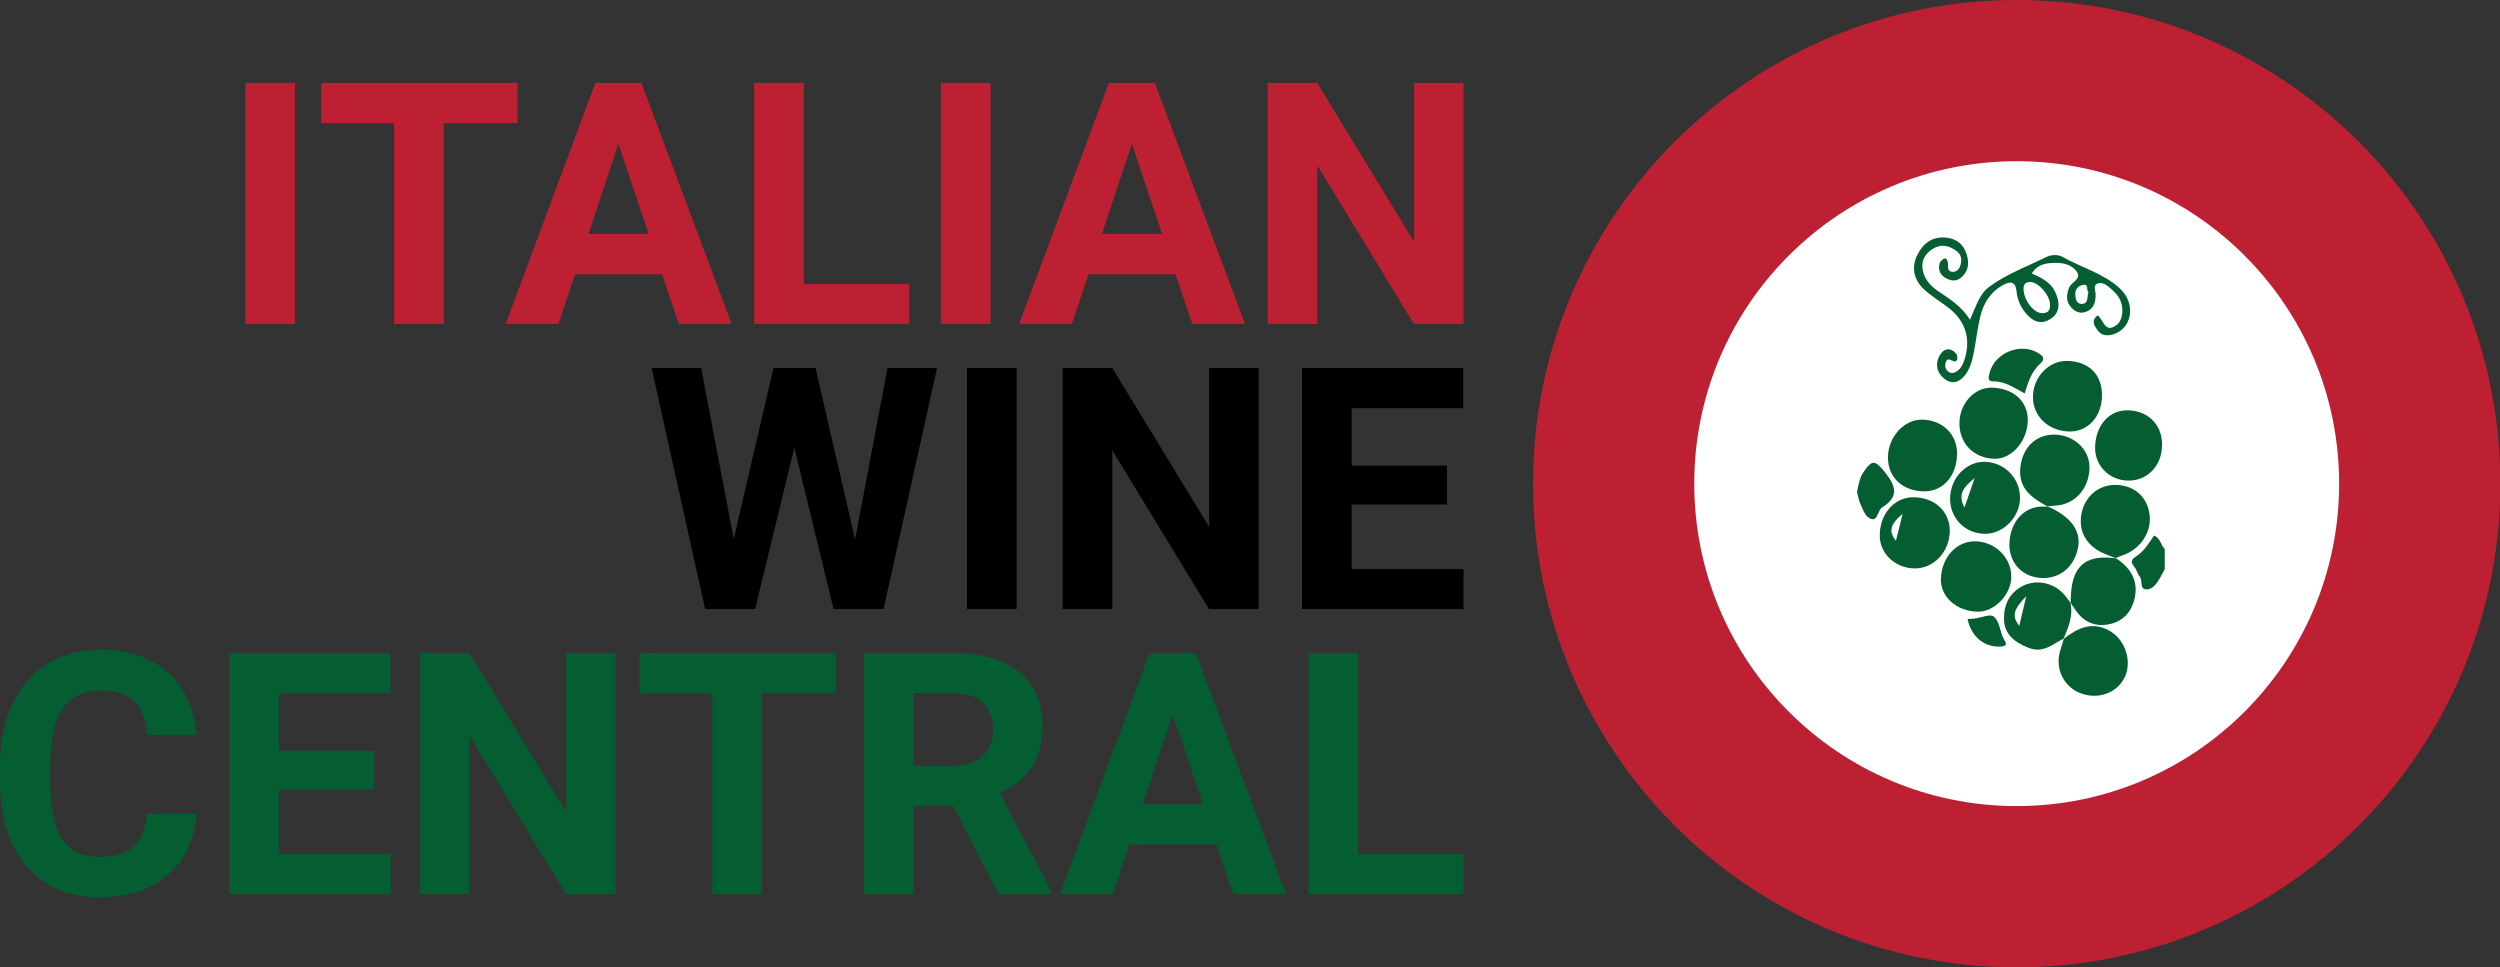 <?xml version="1.0" encoding="UTF-8"?> <!-- Generator: Adobe Illustrator 22.1.0, SVG Export Plug-In . SVG Version: 6.00 Build 0) --> <svg xmlns="http://www.w3.org/2000/svg" xmlns:xlink="http://www.w3.org/1999/xlink" version="1.1" id="Layer_1" x="0px" y="0px" viewBox="0 0 97.401 37.687" style="enable-background:new 0 0 97.401 37.687;" xml:space="preserve"><rect x="0" y="0" width="97.401" height="37.687" fill="#333333" stroke="none"/> <style type="text/css"> .st0{fill:#ED1C24;} .st1{fill:#FFFFFF;} .st2{fill:#006C32;} .st3{fill:#079247;} .st4{fill:#DB202D;} .st5{fill:#CE2339;} .st6{display:none;} .st7{display:inline;fill:#006C32;stroke:#03A24A;stroke-width:0.25;stroke-miterlimit:2;} .st8{fill:#9E1F63;} .st9{fill:#E6E515;} .st10{fill:#BC2032;} .st11{fill:#055E31;} .st12{fill:#CE2B37;} .st13{display:none;fill:#DB202D;} .st14{display:none;fill:#FFFFFF;} .st15{fill:#005826;} .st16{fill:#F0B829;stroke:#006838;stroke-width:5;stroke-miterlimit:10;} .st17{fill:#F0B829;} </style> <g id="Grape_roundel_no_words"> <path class="st10" d="M78.571,37.687c-10.407,0-18.843-8.436-18.843-18.843S68.164,0,78.571,0s18.843,8.436,18.843,18.843 S88.977,37.687,78.571,37.687"></path> <circle class="st1" cx="78.571" cy="18.843" r="12.562"></circle> <g> <path class="st11" d="M84.339,22.179c-0.062,0.114-0.122,0.228-0.186,0.34c-0.124,0.215-0.284,0.449-0.532,0.445 c-0.272-0.005-0.13-0.339-0.254-0.494c-0.091-0.114-0.121-0.276-0.214-0.387c-0.139-0.167-0.136-0.276,0.054-0.395 c0.321-0.201,0.514-0.524,0.716-0.824c0.251,0.105,0.259,0.373,0.416,0.528C84.339,21.655,84.339,21.917,84.339,22.179z"></path> <path class="st11" d="M81.727,12.286c0.229,0.167,0.276,0.731,0.744,0.369c0.276-0.213,0.29-0.794,0.035-1.132 c-0.078-0.104-0.174-0.197-0.272-0.282c-0.143-0.125-0.317-0.262-0.5-0.2c-0.208,0.07-0.085,0.292-0.087,0.44 c-0.003,0.308-0.076,0.564-0.389,0.672c-0.213,0.074-0.405,0-0.557-0.168c-0.217-0.239-0.2-0.489-0.087-0.779 c0.087-0.223,0.515-0.336,0.289-0.635c-0.243-0.321-0.64-0.351-1.027-0.321c-0.292,0.023-0.54,0.118-0.715,0.403 c0.381,0.172,0.735,0.343,0.913,0.726c0.184,0.396,0.203,0.796-0.19,1.05c-0.402,0.26-0.744,0.06-1.009-0.291 c-0.174-0.23-0.278-0.491-0.307-0.772c-0.044-0.436-0.268-0.411-0.56-0.244c-0.468,0.269-0.73,0.695-0.853,1.2 c-0.106,0.434-0.158,0.882-0.239,1.322c-0.061,0.331-0.132,0.666-0.334,0.942c-0.214,0.292-0.52,0.417-0.825,0.175 c-0.31-0.246-0.38-0.611-0.162-0.953c0.153-0.24,0.395-0.279,0.609-0.041c0.043,0.048,0.062,0.141,0.053,0.207 c-0.019,0.132-0.118,0.123-0.208,0.073c-0.122-0.068-0.212-0.063-0.248,0.088c-0.027,0.113-0.02,0.222,0.071,0.311 c0.09,0.088,0.193,0.112,0.306,0.055c0.2-0.1,0.291-0.281,0.356-0.482c0.258-0.788,0.056-1.493-0.594-2.008 c-0.322-0.255-0.687-0.462-0.984-0.742c-0.388-0.366-0.5-0.843-0.259-1.333c0.232-0.472,0.618-0.75,1.178-0.672 c0.363,0.051,0.611,0.253,0.733,0.607c0.104,0.302,0.113,0.589-0.103,0.847c-0.198,0.237-0.438,0.268-0.701,0.115 c-0.222-0.129-0.302-0.329-0.237-0.57c0.021-0.076,0.106-0.16,0.181-0.189c0.07-0.027,0.119,0.053,0.138,0.136 c0.033,0.147-0.058,0.379,0.206,0.381c0.134,0.001,0.239-0.104,0.282-0.239c0.067-0.211,0.054-0.419-0.132-0.561 c-0.286-0.22-0.605-0.304-0.937-0.098c-0.339,0.21-0.484,0.519-0.377,0.911c0.093,0.342,0.335,0.576,0.623,0.768 c0.436,0.29,0.878,0.574,1.2,1.084c0.223-0.475,0.347-0.984,0.753-1.285c0.68-0.503,1.482-0.79,2.234-1.165 c0.165-0.082,0.447-0.095,0.6-0.008c0.748,0.425,1.619,0.65,2.256,1.243c0.663,0.616,0.456,1.61-0.316,1.799 c-0.223,0.054-0.418,0.016-0.552-0.169C81.595,12.693,81.456,12.495,81.727,12.286z M79.867,11.839 c-0.013-0.353-0.465-0.857-0.772-0.853c-0.177,0.002-0.263,0.086-0.257,0.28c0.015,0.441,0.397,0.938,0.73,0.937 C79.822,12.203,79.884,12.056,79.867,11.839z M81.368,11.377c-0.103-0.06,0.035-0.318-0.213-0.277 c-0.194,0.032-0.317,0.18-0.302,0.396c0.013,0.171,0.061,0.359,0.268,0.344C81.379,11.822,81.304,11.573,81.368,11.377z"></path> <path class="st11" d="M76.247,17.679c-0.007,0.859-0.545,1.473-1.285,1.464c-0.847-0.01-1.416-0.551-1.406-1.338 c0.009-0.787,0.633-1.468,1.332-1.456C75.685,16.363,76.253,16.919,76.247,17.679z"></path> <path class="st11" d="M79.766,19.726c1.103,0.474,1.468,1.186,1.049,2.047c-0.289,0.594-0.931,0.873-1.601,0.695 c-0.599-0.159-0.971-0.707-0.924-1.358c0.055-0.757,0.512-1.3,1.157-1.368c0.111-0.012,0.223-0.002,0.335-0.003L79.766,19.726z"></path> <path class="st11" d="M77.043,23.832c-0.817-0.021-1.442-0.579-1.424-1.272c0.022-0.854,0.613-1.492,1.362-1.47 c0.77,0.022,1.395,0.656,1.38,1.401C78.346,23.184,77.694,23.848,77.043,23.832z"></path> <path class="st11" d="M79.784,19.739c-0.606-0.331-1.157-0.692-1.071-1.52c0.083-0.808,0.639-1.329,1.403-1.283 c0.711,0.043,1.276,0.582,1.29,1.231c0.018,0.829-0.542,1.483-1.308,1.53c-0.111,0.007-0.222,0.018-0.331,0.028 C79.766,19.726,79.784,19.739,79.784,19.739z"></path> <path class="st11" d="M81.895,15.416c-0.009,0.819-0.556,1.414-1.282,1.396c-0.816-0.02-1.42-0.606-1.408-1.364 c0.012-0.763,0.614-1.395,1.322-1.387C81.377,14.071,81.904,14.593,81.895,15.416z"></path> <path class="st11" d="M77.596,15.104c0.84,0.011,1.416,0.532,1.407,1.274c-0.01,0.802-0.622,1.511-1.293,1.496 c-0.809-0.017-1.378-0.596-1.37-1.394C76.346,15.722,76.919,15.095,77.596,15.104z"></path> <path class="st11" d="M82.445,21.755c-0.136-0.054-0.272-0.108-0.408-0.162c-0.724-0.287-1.076-0.873-0.943-1.571 c0.134-0.702,0.689-1.157,1.377-1.129c0.702,0.028,1.194,0.477,1.279,1.167c0.084,0.679-0.372,1.354-1.066,1.58 c-0.088,0.029-0.172,0.068-0.258,0.103L82.445,21.755z"></path> <path class="st11" d="M80.394,24.896c0.556-0.436,1.136-0.716,1.831-0.297c0.597,0.36,0.851,1.2,0.544,1.808 c-0.307,0.609-1.051,0.864-1.731,0.593c-0.65-0.259-0.98-0.964-0.772-1.648c0.048-0.159,0.098-0.318,0.147-0.477 C80.414,24.875,80.394,24.896,80.394,24.896z"></path> <path class="st11" d="M74.539,19.373c0.836-0.001,1.436,0.558,1.425,1.325c-0.011,0.793-0.609,1.439-1.34,1.448 c-0.752,0.009-1.372-0.549-1.387-1.248C73.218,20.045,73.793,19.373,74.539,19.373z M74.128,20.016 c-0.498,0.419-0.551,0.692-0.262,1.055C73.945,20.753,74.024,20.434,74.128,20.016z"></path> <path class="st11" d="M78.701,19.397c-0.001,0.729-0.625,1.385-1.331,1.4c-0.782,0.016-1.398-0.59-1.393-1.369 c0.005-0.795,0.615-1.446,1.345-1.435C78.092,18.005,78.702,18.627,78.701,19.397z M76.933,18.626 c-0.427,0.348-0.669,0.624-0.398,1.149C76.671,19.38,76.782,19.062,76.933,18.626z"></path> <path class="st11" d="M81.626,17.42c0.023-0.867,0.561-1.461,1.301-1.434c0.789,0.028,1.322,0.586,1.308,1.367 c-0.014,0.817-0.597,1.403-1.364,1.37C82.152,18.692,81.608,18.123,81.626,17.42z"></path> <path class="st11" d="M80.672,23.491c0.008-0.166,0.008-0.334,0.026-0.499c0.111-1.013,0.646-1.39,1.747-1.237l-0.018-0.013 c0.566,0.364,0.89,0.862,0.744,1.547c-0.106,0.5-0.41,0.888-0.932,1.016c-0.56,0.137-1.027-0.036-1.364-0.518 c-0.072-0.104-0.143-0.209-0.214-0.313L80.672,23.491z"></path> <path class="st11" d="M80.661,23.474c0.123,0.514-0.078,0.967-0.267,1.422c0,0,0.02-0.021,0.02-0.021 c-0.433,0.211-0.8,0.59-1.373,0.367c-0.615-0.239-0.964-0.578-0.965-1.149c-0.001-0.556,0.226-1.012,0.747-1.271 c0.499-0.248,1.126-0.134,1.536,0.275c0.117,0.117,0.208,0.26,0.312,0.393C80.672,23.491,80.661,23.474,80.661,23.474z M78.943,23.23c-0.518,0.529-0.56,0.785-0.272,1.155C78.752,24.043,78.831,23.706,78.943,23.23z"></path> <path class="st11" d="M78.884,15.328c-0.418-0.221-0.769-0.476-1.222-0.469c-0.253,0.004-0.182-0.186-0.149-0.321 c0.197-0.81,1.242-1.217,1.93-0.762c0.178,0.118,0.235,0.218,0.052,0.383C79.164,14.458,79.018,14.861,78.884,15.328z"></path> <path class="st11" d="M72.35,19.164c0.058-0.287,0.101-0.543,0.251-0.767c0.345-0.515,0.463-0.462,0.839,0.005 c0.439,0.546,0.543,0.953-0.112,1.369c-0.176,0.112-0.162,0.504-0.402,0.453c-0.248-0.053-0.345-0.371-0.451-0.607 C72.407,19.468,72.385,19.298,72.35,19.164z"></path> <path class="st11" d="M76.657,24.116c0.094-0.006,0.186-0.006,0.277-0.018c0.254-0.032,0.608-0.189,0.741-0.078 c0.255,0.213,0.235,0.636,0.429,0.938c0.144,0.224-0.077,0.233-0.223,0.234C77.272,25.198,76.794,24.781,76.657,24.116z"></path> </g> </g> <g> <path class="st10" d="M11.492,12.62H9.557V3.23h1.935V12.62z"></path> <path class="st10" d="M20.165,4.797h-2.876v7.822h-1.935V4.797h-2.837V3.23h7.648V4.797z"></path> <path class="st10" d="M25.795,10.685h-3.392l-0.645,1.935h-2.057l3.495-9.389h1.793l3.515,9.389h-2.057L25.795,10.685z M22.926,9.118h2.347l-1.18-3.515L22.926,9.118z"></path> <path class="st10" d="M31.316,11.066h4.108v1.554h-6.043V3.23h1.935V11.066z"></path> <path class="st10" d="M38.59,12.62h-1.935V3.23h1.935V12.62z"></path> <path class="st10" d="M45.8,10.685h-3.392l-0.645,1.935h-2.057l3.495-9.389h1.793l3.515,9.389h-2.057L45.8,10.685z M42.93,9.118 h2.347l-1.18-3.515L42.93,9.118z"></path> <path class="st10" d="M57.021,12.62h-1.935L51.32,6.442v6.178h-1.935V3.23h1.935l3.773,6.191V3.23h1.928V12.62z"></path> </g> <g> <path d="M33.315,21.018l1.264-6.681h1.928l-2.083,9.389h-1.948l-1.528-6.281l-1.528,6.281h-1.948l-2.083-9.389h1.928l1.27,6.668 l1.548-6.668h1.638L33.315,21.018z"></path> <path d="M39.609,23.726h-1.935v-9.389h1.935V23.726z"></path> <path d="M49.037,23.726h-1.935l-3.766-6.178v6.178h-1.935v-9.389h1.935l3.773,6.191v-6.191h1.928V23.726z"></path> <path d="M56.376,19.657h-3.715v2.515h4.359v1.554h-6.294v-9.389h6.281v1.567h-4.347v2.238h3.715V19.657z"></path> </g> <g> <path class="st11" d="M7.655,31.705c-0.073,1.01-0.446,1.806-1.119,2.386s-1.56,0.871-2.66,0.871c-1.204,0-2.151-0.405-2.841-1.216 S0,31.824,0,30.409v-0.574c0-0.903,0.159-1.698,0.477-2.386c0.318-0.688,0.773-1.216,1.364-1.583 c0.591-0.368,1.278-0.551,2.06-0.551c1.083,0,1.956,0.29,2.618,0.871s1.045,1.395,1.148,2.444H5.733 c-0.047-0.606-0.216-1.046-0.506-1.319s-0.732-0.41-1.325-0.41c-0.645,0-1.127,0.231-1.448,0.693s-0.485,1.179-0.493,2.151v0.709 c0,1.015,0.154,1.756,0.461,2.225c0.307,0.469,0.792,0.703,1.454,0.703c0.598,0,1.044-0.136,1.338-0.41 c0.294-0.273,0.463-0.695,0.506-1.267H7.655z"></path> <path class="st11" d="M14.574,30.764H10.86v2.515h4.359v1.554H8.925v-9.389h6.281v1.567H10.86v2.238h3.715V30.764z"></path> <path class="st11" d="M23.99,34.833h-1.935l-3.766-6.178v6.178h-1.935v-9.389h1.935l3.773,6.191v-6.191h1.928V34.833z"></path> <path class="st11" d="M32.56,27.011h-2.876v7.822h-1.935v-7.822h-2.837v-1.567h7.648V27.011z"></path> <path class="st11" d="M37.139,31.396h-1.541v3.437h-1.935v-9.389h3.489c1.109,0,1.965,0.247,2.567,0.742 c0.602,0.494,0.903,1.193,0.903,2.096c0,0.641-0.139,1.175-0.416,1.603c-0.277,0.428-0.698,0.768-1.261,1.022l2.031,3.837v0.09 h-2.077L37.139,31.396z M35.598,29.829h1.561c0.486,0,0.862-0.124,1.129-0.371c0.267-0.247,0.4-0.588,0.4-1.022 c0-0.443-0.126-0.791-0.377-1.045c-0.252-0.254-0.637-0.38-1.158-0.38h-1.554V29.829z"></path> <path class="st11" d="M47.392,32.898H44l-0.645,1.935h-2.057l3.495-9.389h1.793l3.515,9.389h-2.057L47.392,32.898z M44.523,31.331 h2.347l-1.18-3.515L44.523,31.331z"></path> <path class="st11" d="M52.913,33.279h4.108v1.554h-6.043v-9.389h1.935V33.279z"></path> </g> </svg> 